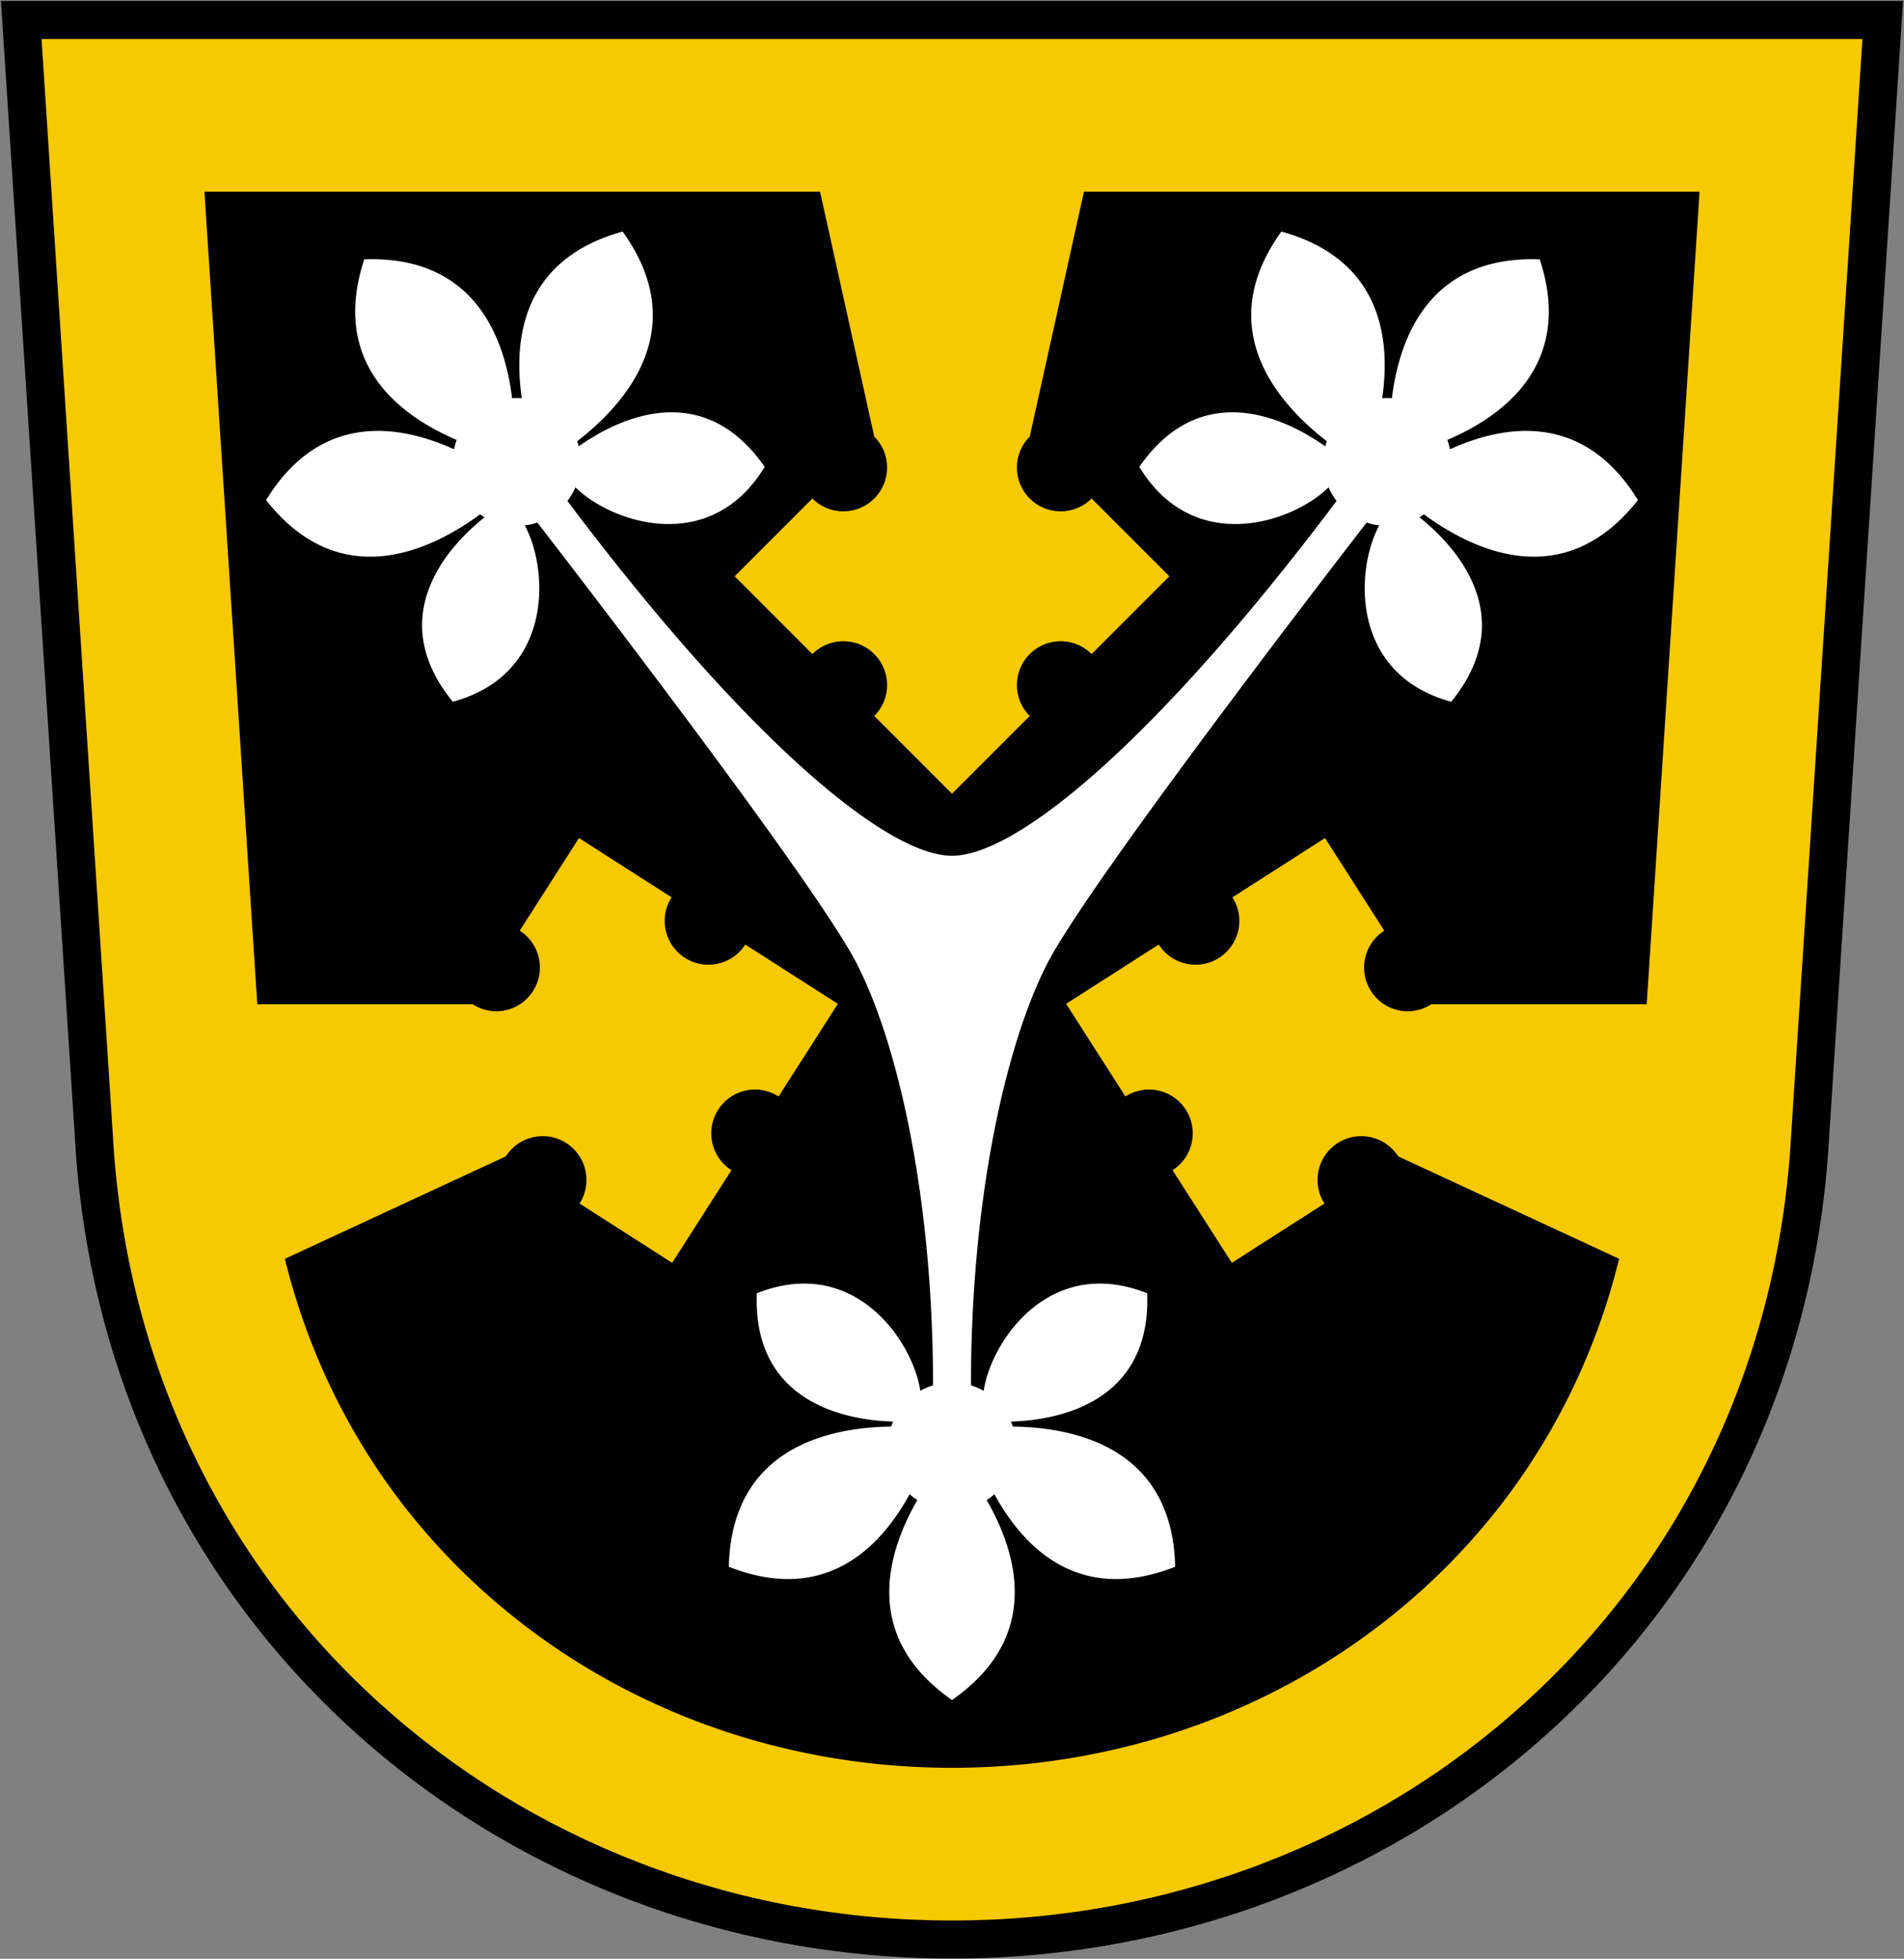 <svg height="1029.334" width="1001" xmlns="http://www.w3.org/2000/svg"><rect width="100%" height="100%" fill="#808080" stroke="none"/><path d="M500.5 1019.2c-115.509 0-224.999-41.681-308.3-117.363-41.778-37.957-75.281-82.902-99.579-133.586-25.454-53.096-40.034-111.029-43.335-172.191L11.171 10.5h978.656l-38.114 585.559c-3.301 61.162-17.881 119.096-43.335 172.191-24.298 50.684-57.801 95.629-99.578 133.586-83.301 75.683-192.792 117.364-308.3 117.364z" fill="#f6c900"/><path d="m979.156 20.5-37.415 574.799-.007.11-.006.11c-3.23 59.843-17.484 116.504-42.367 168.407-23.736 49.514-56.468 93.423-97.285 130.508-40.12 36.45-86.483 64.923-137.805 84.627C612.184 999.06 557.083 1009.2 500.5 1009.2s-111.685-10.14-163.772-30.138c-51.32-19.704-97.684-48.177-137.804-84.627-40.818-37.085-73.549-80.994-97.286-130.508-24.883-51.903-39.137-108.564-42.367-168.407l-.006-.11-.007-.11L21.844 20.5H500.5zM1000.5.5H.5l38.8 596.098C53.167 853.501 261.5 1029.2 500.5 1029.2s447.333-175.698 461.199-432.602z"/><path d="M735.043 607.643a22.924 22.924 0 0 0-14.441-10.065c-12.408-2.724-24.673 5.128-27.396 17.535a22.93 22.93 0 0 0 3.094 17.329l-48.68 31.161-31.162-48.68a22.917 22.917 0 0 0 10.066-14.442c2.723-12.408-5.127-24.672-17.535-27.395a22.928 22.928 0 0 0-17.33 3.094L560.5 527.5l48.68-31.161a22.93 22.93 0 0 0 14.442 10.068c12.407 2.722 24.672-5.13 27.395-17.537a22.927 22.927 0 0 0-3.095-17.331l48.681-31.16 31.161 48.681a22.932 22.932 0 0 0-10.066 14.442c-2.722 12.407 5.129 24.672 17.537 27.394 6.203 1.362 12.371-.029 17.329-3.203h113.171l27.784-426.949H569.87l-28.501 128.691a22.926 22.926 0 0 0-6.736 16.264c0 12.703 10.298 23 23 23a22.929 22.929 0 0 0 16.264-6.737l40.871 40.871-40.87 40.87a22.933 22.933 0 0 0-16.265-6.737c-12.702 0-23 10.297-23 23a22.925 22.925 0 0 0 6.737 16.264L500.5 417.1l-40.87-40.87a22.929 22.929 0 0 0 6.737-16.264c0-12.703-10.297-23-23-23a22.929 22.929 0 0 0-16.264 6.737l-40.87-40.87 40.871-40.871a22.927 22.927 0 0 0 16.263 6.736c12.703 0 23-10.297 23-23a22.927 22.927 0 0 0-6.736-16.263L431.13 100.743H107.481l27.783 426.949h113.171c4.958 3.174 11.125 4.565 17.329 3.203 12.408-2.722 20.259-14.987 17.537-27.394a22.932 22.932 0 0 0-10.066-14.442l31.162-48.681 48.68 31.16a22.927 22.927 0 0 0-3.094 17.331c2.723 12.407 14.987 20.259 27.395 17.537a22.927 22.927 0 0 0 14.442-10.068L440.5 527.5l-31.16 48.68a22.928 22.928 0 0 0-17.33-3.094c-12.408 2.723-20.258 14.986-17.536 27.395a22.922 22.922 0 0 0 10.066 14.442l-31.161 48.68-48.681-31.161a22.93 22.93 0 0 0 3.094-17.329c-2.723-12.407-14.987-20.259-27.396-17.535a22.924 22.924 0 0 0-14.441 10.065l-116.187 53.843c5.804 23.534 13.886 46.179 24.229 67.753 19.235 40.124 45.777 75.722 78.887 105.804 66.657 60.561 154.595 93.912 247.615 93.912s180.959-33.352 247.615-93.912c33.11-30.082 59.651-65.68 78.887-105.804 10.343-21.574 18.424-44.219 24.229-67.753z"/><path d="M762.291 236.092a33.448 33.448 0 0 0-1.389-4.915c29.145-12.396 66.743-39.62 48.602-94.884-58.136-2.148-73.893 41.531-77.739 72.97a33.89 33.89 0 0 0-2.415-.096c-.907 0-1.803.046-2.691.117 4.533-30.86-.101-72.973-52.992-87.598-36.964 51.355-1.025 90.991 23.898 110.17a33.133 33.133 0 0 0-.809 2.702c-18.432-13.058-64.143-37.533-97.775 10.772 28.594 47.063 80.68 29.306 99.504 10.755a33.506 33.506 0 0 0 4.213 7.144C610.314 386.071 535.667 449.688 500.5 449.688s-109.814-63.617-202.197-186.459a33.59 33.59 0 0 0 4.213-7.144c18.824 18.551 70.911 36.308 99.503-10.755-33.632-48.305-79.344-23.83-97.775-10.772a33.128 33.128 0 0 0-.808-2.702c24.924-19.18 60.862-58.815 23.898-110.17-52.892 14.625-57.525 56.737-52.992 87.598a34.211 34.211 0 0 0-2.691-.117c-.813 0-1.617.039-2.416.096-3.846-31.439-19.604-75.118-77.739-72.97-18.142 55.265 19.457 82.489 48.602 94.884a33.29 33.29 0 0 0-1.389 4.915c-28.402-12.889-70.145-20.077-98.825 26.698 39.128 49.731 87.162 26.153 112.487 7.507.769.54 1.56 1.047 2.374 1.522-17.645 14.096-53.824 51.257-16.703 96.945 53.144-14.46 50.48-69.44 37.855-92.655a33.428 33.428 0 0 0 6.602-1.527C300.122 297.368 429.081 464.593 450.5 506.5c22.415 43.855 40.078 125.705 40.037 221.477a33.564 33.564 0 0 0-6.692 2.883c-3.882-26.143-34.818-71.654-85.966-51.25-2.181 58.818 49.06 66.756 71.639 67.408-.368.872-.69 1.756-.979 2.646-31.448.334-83.998 10.388-85.35 73.647 51.052 20.125 80.081-10.734 95.02-38.115.667.59 1.355 1.166 2.08 1.711.65.489 1.315.941 1.987 1.375-15.834 27.432-29.514 71.806 18.225 105.053 47.73-33.242 34.064-77.605 18.233-105.037a33.228 33.228 0 0 0 4.065-3.091c14.94 27.379 43.968 58.226 95.012 38.104-1.352-63.265-53.908-73.315-85.355-73.647a34.038 34.038 0 0 0-.981-2.645c22.575-.65 73.829-8.581 71.647-67.408-51.156-20.408-82.093 25.12-85.968 51.26a33.409 33.409 0 0 0-6.689-2.896c-.041-95.771 17.621-177.618 40.036-221.473 21.42-41.908 150.378-209.132 168.001-231.918a33.393 33.393 0 0 0 6.602 1.526c-12.625 23.215-15.288 78.195 37.855 92.655 37.121-45.688.942-82.849-16.702-96.945a33.546 33.546 0 0 0 2.373-1.522c25.325 18.646 73.359 42.224 112.487-7.507-28.682-46.776-70.424-39.588-98.826-26.699z" fill="#fff"/></svg>